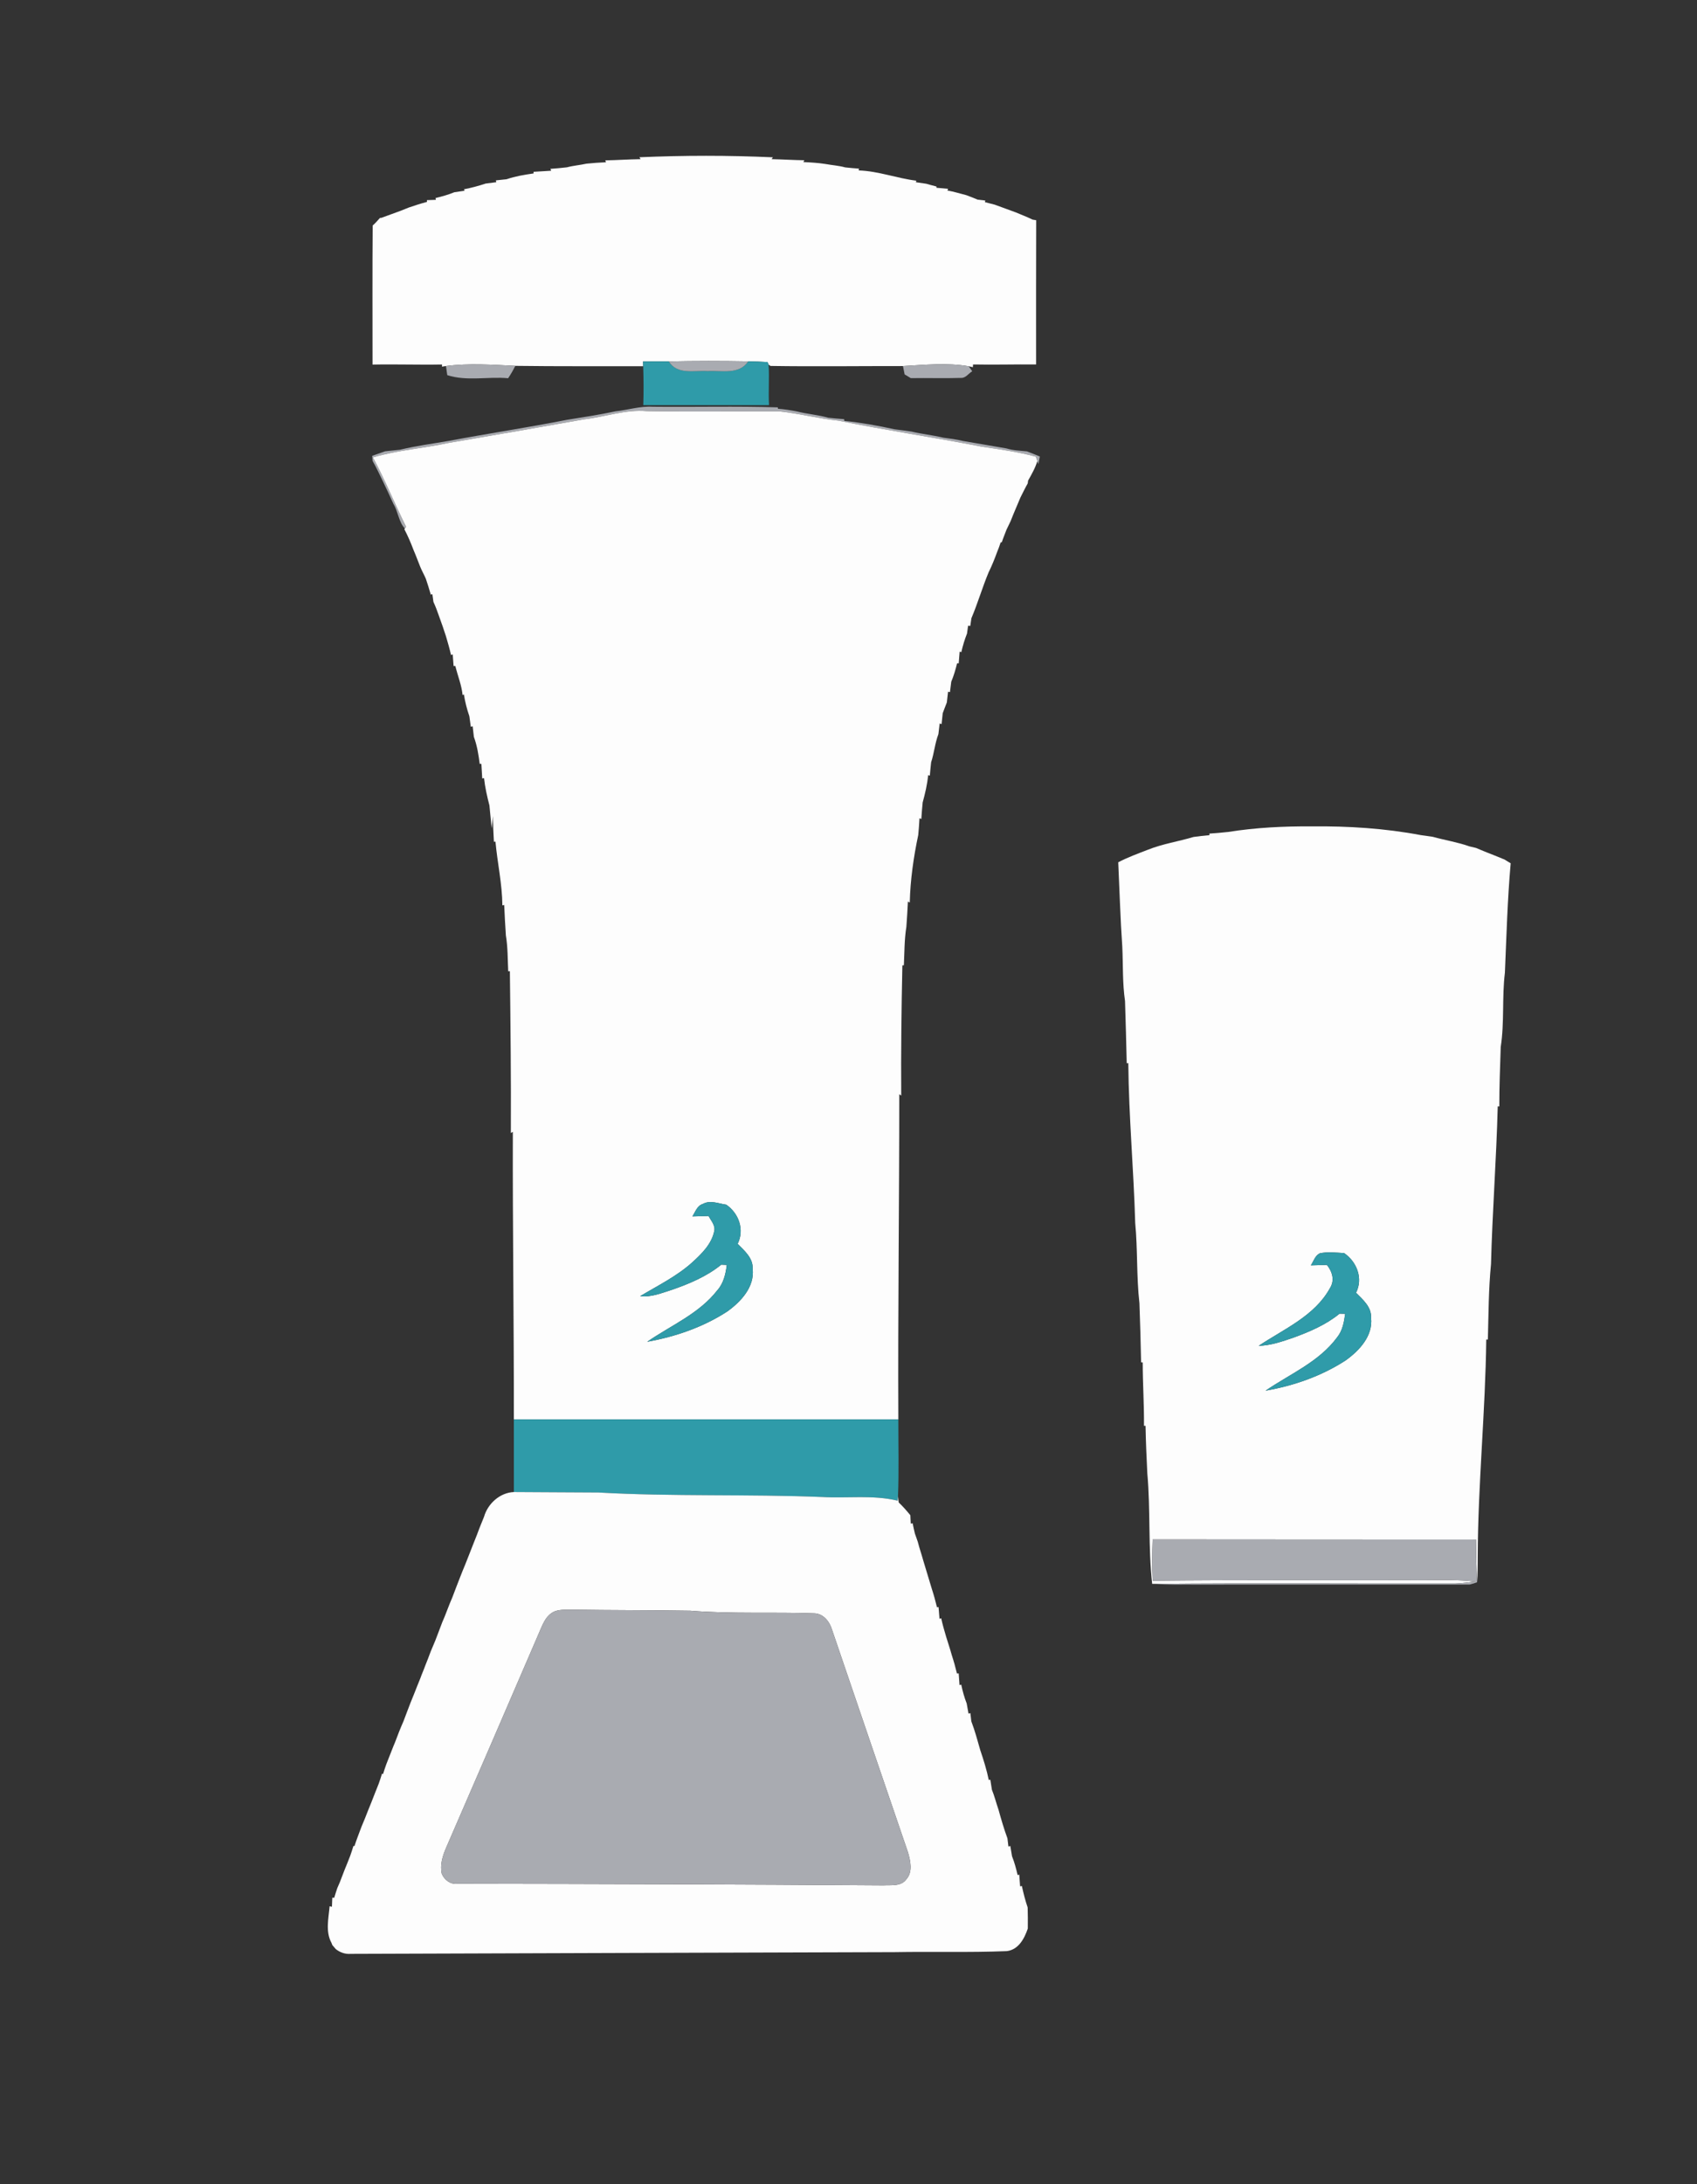 <?xml version="1.0" encoding="UTF-8" ?>
<!DOCTYPE svg PUBLIC "-//W3C//DTD SVG 1.1//EN" "http://www.w3.org/Graphics/SVG/1.1/DTD/svg11.dtd">
<svg id="weather34 weatherflow hardware graphic" width="590pt" height="759pt" viewBox="0 0 590 759" version="1.1" xmlns="http://www.w3.org/2000/svg">
<rect x="0" y="0" width="590" height="759" fill="#333333" stroke="none"/>
<path fill="#fdfdfd" opacity="1.00" d=" M 210.69 56.39 C 210.63 56.23 210.50 55.90 210.43 55.73 C 214.52 55.66 218.61 55.36 222.71 55.31 L 222.32 54.65 C 237.77 53.98 253.26 53.97 268.71 54.67 L 268.27 55.31 C 272.07 55.38 275.85 55.64 279.65 55.69 L 279.31 56.33 C 281.85 56.44 284.40 56.59 286.92 56.98 C 289.22 57.41 291.58 57.54 293.85 58.17 C 295.44 58.35 297.03 58.49 298.63 58.60 C 298.61 58.76 298.58 59.08 298.56 59.23 C 305.38 59.45 311.84 61.97 318.58 62.79 L 318.42 63.33 C 319.63 63.49 320.84 63.67 322.05 63.86 C 323.22 64.20 324.39 64.52 325.58 64.81 L 325.58 65.25 C 326.93 65.37 328.28 65.50 329.64 65.62 L 329.36 66.19 C 331.61 66.59 333.79 67.27 336.01 67.84 C 337.30 68.33 338.61 68.81 339.88 69.37 C 340.55 69.45 341.88 69.61 342.55 69.68 L 342.43 70.25 C 343.57 70.53 344.71 70.82 345.84 71.13 C 348.30 72.00 350.73 72.94 353.19 73.82 C 355.11 74.64 357.08 75.37 358.97 76.31 C 359.29 76.37 359.93 76.48 360.25 76.53 C 360.18 93.24 360.23 109.94 360.22 126.65 C 352.91 126.59 345.61 126.80 338.31 126.66 L 338.24 127.61 L 336.80 127.28 C 329.27 125.98 321.53 126.79 313.94 127.21 C 298.59 127.19 283.23 127.41 267.89 127.17 L 267.21 126.70 L 266.86 125.83 C 264.62 125.68 262.39 125.60 260.15 125.57 C 250.94 125.41 241.73 125.40 232.52 125.60 C 229.54 125.62 226.55 125.60 223.57 125.61 L 223.62 127.27 C 208.80 127.23 193.98 127.34 179.16 127.14 C 171.14 126.75 163.04 126.17 155.05 127.20 L 153.66 127.41 L 153.68 126.67 C 145.62 126.83 137.57 126.53 129.52 126.70 C 129.52 110.59 129.44 94.48 129.57 78.37 C 130.49 77.56 131.30 76.63 132.12 75.72 L 132.58 75.71 C 134.78 74.93 136.97 74.08 139.18 73.30 C 140.18 72.88 141.19 72.48 142.21 72.09 C 144.27 71.39 146.34 70.72 148.45 70.16 L 148.43 69.55 C 149.21 69.53 150.78 69.47 151.56 69.44 L 151.41 68.83 C 153.63 68.29 155.84 67.68 157.96 66.81 C 159.15 66.62 160.34 66.44 161.54 66.28 L 161.29 65.78 C 163.86 65.29 166.38 64.61 168.86 63.79 C 170.09 63.63 171.32 63.47 172.55 63.32 L 172.40 62.68 C 173.64 62.56 174.88 62.43 176.12 62.29 C 179.16 61.25 182.35 60.72 185.53 60.27 L 185.48 59.71 C 187.54 59.59 189.59 59.44 191.66 59.33 L 191.35 58.68 C 193.28 58.55 195.21 58.37 197.13 58.14 C 199.35 57.54 201.66 57.38 203.90 56.88 C 206.16 56.64 208.42 56.49 210.69 56.39 Z" />
<path fill="#2f9ba9" opacity="1.00" d=" M 223.57 125.61 C 226.55 125.60 229.54 125.62 232.52 125.60 C 235.44 130.38 241.38 128.67 246.01 128.98 C 250.86 128.68 256.96 130.39 260.15 125.57 C 262.39 125.60 264.62 125.68 266.86 125.83 L 267.21 126.70 C 267.54 131.39 267.08 136.10 267.37 140.79 C 252.80 140.80 238.22 140.78 223.65 140.80 C 223.80 136.29 223.77 131.78 223.62 127.27 L 223.57 125.61 Z" />
<path fill="#a9abb1" opacity="1.00" d=" M 232.52 125.60 C 241.73 125.40 250.94 125.41 260.15 125.57 C 256.96 130.39 250.86 128.68 246.01 128.98 C 241.38 128.67 235.44 130.38 232.52 125.60 Z" />
<path fill="#a9abb1" opacity="1.00" d=" M 155.05 127.20 C 163.04 126.17 171.14 126.75 179.16 127.14 C 178.41 128.63 177.60 130.08 176.66 131.44 C 169.64 130.80 162.28 132.57 155.50 130.37 C 155.35 129.31 155.20 128.26 155.05 127.20 Z" />
<path fill="#a9abb1" opacity="1.00" d=" M 313.94 127.21 C 321.53 126.79 329.27 125.98 336.80 127.28 C 337.11 127.72 337.72 128.59 338.02 129.03 C 336.73 129.76 335.78 131.40 334.15 131.33 C 328.32 131.52 322.49 131.31 316.66 131.41 C 316.12 131.09 315.05 130.44 314.51 130.11 C 314.32 129.14 314.13 128.17 313.94 127.21 Z" />
<path fill="#a9abb1" opacity="1.00" d=" M 213.96 142.95 C 218.30 142.48 222.54 141.09 226.95 141.35 C 241.44 141.51 255.94 141.11 270.43 141.57 L 270.47 142.05 C 272.68 142.20 274.87 142.57 277.05 142.98 C 280.65 143.90 284.39 144.15 287.96 145.17 C 289.79 145.37 291.64 145.54 293.49 145.67 L 293.52 146.26 C 299.39 146.87 305.23 147.92 310.99 149.18 C 312.96 149.44 314.94 149.68 316.92 149.98 C 320.56 150.87 324.31 151.21 327.96 152.10 C 330.23 152.40 332.52 152.68 334.76 153.24 C 339.82 154.06 344.87 155.01 349.93 155.84 C 352.23 156.55 354.68 156.63 357.07 156.87 C 358.56 157.45 360.05 158.00 361.52 158.65 C 361.40 159.31 361.14 160.63 361.02 161.28 L 360.65 160.23 C 360.52 159.85 360.27 159.08 360.14 158.70 C 354.00 157.04 347.71 156.17 341.44 155.24 C 324.85 152.01 308.12 149.55 291.56 146.19 C 284.65 145.47 277.90 143.71 271.01 142.96 C 255.65 142.94 240.28 143.16 224.92 142.89 C 217.48 142.22 210.36 144.89 203.05 145.73 C 187.39 148.52 171.71 151.23 156.02 153.91 C 147.27 155.82 138.27 156.40 129.66 158.96 C 133.89 166.82 137.22 175.10 141.20 183.08 C 141.10 183.22 140.88 183.51 140.77 183.65 C 138.70 181.64 138.40 177.73 136.78 175.13 C 135.58 172.46 134.34 169.80 133.07 167.16 C 131.92 164.82 130.84 162.45 129.54 160.18 C 129.51 159.74 129.44 158.85 129.40 158.41 C 130.89 157.87 132.39 157.36 133.89 156.84 C 135.61 156.67 137.34 156.48 139.07 156.29 C 144.71 154.93 150.48 154.19 156.19 153.19 C 169.78 150.63 183.47 148.59 197.03 145.91 C 202.69 145.01 208.36 144.14 213.96 142.95 Z" />
<path fill="#fdfdfd" opacity="1.00" d=" M 203.05 145.73 C 210.36 144.89 217.48 142.22 224.92 142.89 C 240.28 143.16 255.65 142.94 271.01 142.96 C 277.90 143.71 284.65 145.47 291.56 146.19 C 308.12 149.55 324.85 152.01 341.44 155.24 C 347.71 156.17 354.00 157.04 360.14 158.70 C 360.27 159.08 360.52 159.85 360.65 160.23 C 359.94 162.64 358.67 164.82 357.45 167.00 C 357.42 167.25 357.35 167.75 357.31 168.00 C 356.40 169.59 355.61 171.24 354.78 172.88 C 353.64 175.63 352.43 178.36 351.35 181.13 C 350.86 182.11 350.38 183.10 349.92 184.10 C 349.39 185.56 348.77 186.98 348.29 188.46 L 347.91 188.48 C 347.53 189.64 347.11 190.79 346.64 191.92 C 345.78 194.30 344.82 196.66 343.70 198.93 C 341.52 204.17 339.94 209.63 337.73 214.85 C 337.63 215.52 337.43 216.85 337.34 217.52 L 336.58 217.44 C 336.49 218.12 336.30 219.48 336.21 220.16 C 335.37 222.26 334.73 224.43 334.22 226.63 L 333.64 226.46 C 333.53 227.81 333.42 229.16 333.32 230.52 L 332.76 230.49 C 332.22 232.66 331.61 234.83 330.73 236.89 C 330.56 238.10 330.41 239.31 330.27 240.53 L 329.61 240.38 C 329.47 241.62 329.33 242.86 329.19 244.11 C 328.69 245.34 328.24 246.59 327.76 247.84 C 327.62 249.10 327.48 250.37 327.36 251.64 L 326.69 251.43 C 326.55 252.66 326.41 253.89 326.26 255.12 C 325.05 258.27 324.79 261.69 323.73 264.89 C 323.55 266.44 323.41 267.99 323.28 269.55 L 322.71 269.36 C 322.38 272.57 321.65 275.73 320.79 278.84 C 320.60 280.76 320.44 282.69 320.32 284.61 L 319.68 284.36 C 319.58 286.29 319.43 288.23 319.25 290.17 C 317.62 297.88 316.49 305.75 316.30 313.64 L 315.65 313.32 C 315.51 316.25 315.34 319.18 315.12 322.10 C 314.40 326.51 314.47 331.00 314.25 335.45 L 313.73 335.50 C 313.41 350.58 313.22 365.66 313.33 380.74 L 312.65 380.26 C 312.66 417.93 312.16 455.59 312.33 493.27 C 267.77 493.29 223.21 493.27 178.65 493.27 C 178.70 459.96 178.20 426.65 178.30 393.33 L 177.61 393.76 C 177.70 375.00 177.49 356.24 177.27 337.49 L 176.69 337.55 C 176.49 333.39 176.57 329.20 175.88 325.09 C 175.62 321.56 175.47 318.02 175.30 314.49 L 174.66 314.64 C 174.60 307.18 172.93 299.88 172.26 292.48 L 171.72 292.54 C 171.55 289.55 171.39 286.57 171.40 283.59 C 171.24 285.01 171.09 286.43 170.93 287.86 C 170.65 285.21 170.43 282.55 170.16 279.90 C 169.35 276.77 168.63 273.60 168.28 270.38 L 167.66 270.54 C 167.57 268.85 167.44 267.15 167.36 265.46 C 167.21 265.46 166.93 265.45 166.78 265.45 C 166.38 262.28 165.87 259.08 164.75 256.07 C 164.60 254.84 164.46 253.60 164.33 252.37 L 163.69 252.57 C 163.53 251.34 163.36 250.11 163.18 248.89 C 162.33 246.43 161.69 243.89 161.28 241.32 L 160.83 241.54 C 160.49 238.06 159.12 234.82 158.31 231.44 L 157.70 231.44 C 157.60 230.10 157.50 228.76 157.40 227.42 L 156.81 227.63 C 156.31 225.43 155.69 223.26 155.05 221.11 C 154.31 218.76 153.48 216.45 152.65 214.15 C 152.06 212.46 151.45 210.78 150.69 209.16 C 150.60 208.49 150.41 207.16 150.32 206.49 L 149.78 206.65 C 149.24 204.78 148.67 202.94 148.05 201.11 C 147.44 199.68 146.65 198.34 146.08 196.91 C 145.30 194.99 144.61 193.04 143.78 191.15 C 142.85 188.67 141.80 186.24 140.58 183.90 L 140.77 183.65 C 140.88 183.51 141.10 183.22 141.20 183.08 C 137.22 175.10 133.89 166.82 129.66 158.96 C 138.27 156.40 147.27 155.82 156.02 153.91 C 171.71 151.23 187.39 148.52 203.05 145.73 M 244.37 418.39 C 242.37 418.99 241.73 421.14 240.74 422.73 C 242.61 422.70 244.48 422.65 246.35 422.58 C 247.22 424.27 248.86 425.92 248.29 427.99 C 247.32 432.44 243.91 435.73 240.68 438.69 C 235.29 443.54 228.73 446.74 222.56 450.44 C 226.35 450.89 229.95 449.38 233.50 448.27 C 239.61 446.15 245.71 443.61 250.77 439.49 C 251.25 439.52 252.20 439.56 252.68 439.58 C 252.30 442.72 251.56 445.96 249.39 448.39 C 243.05 456.55 233.28 460.57 225.01 466.29 C 234.80 464.53 244.44 461.23 252.81 455.79 C 257.59 452.38 262.43 447.22 261.67 440.87 C 261.85 437.17 258.81 434.64 256.46 432.26 C 258.92 427.36 256.85 421.61 252.49 418.64 C 249.82 418.28 246.94 416.96 244.37 418.39 Z" />
<path fill="#fdfdfd" opacity="1.00" d=" M 427.08 289.11 C 436.64 287.58 446.36 287.12 456.04 287.18 C 468.72 287.05 481.47 287.85 493.94 290.21 C 495.34 290.42 496.75 290.61 498.16 290.81 C 502.38 291.99 506.74 292.66 510.89 294.13 C 511.46 294.26 512.60 294.53 513.17 294.67 C 514.17 295.10 515.19 295.52 516.21 295.94 C 518.50 296.83 520.78 297.75 523.06 298.69 C 523.60 299.02 524.68 299.68 525.22 300.01 C 524.10 312.66 523.76 325.37 523.21 338.06 C 522.16 346.61 523.09 355.31 521.76 363.82 C 521.55 370.71 521.25 377.60 521.27 384.50 L 520.72 384.49 C 520.26 402.78 518.85 421.03 518.38 439.32 C 517.53 448.02 517.53 456.78 517.29 465.52 L 516.73 465.50 C 516.43 490.68 513.85 515.78 513.76 540.98 C 513.72 543.94 513.82 546.91 513.53 549.87 C 513.29 544.92 513.21 539.97 513.16 535.02 C 475.69 534.98 438.21 535.02 400.74 534.96 C 400.57 539.75 400.51 544.54 400.75 549.33 C 430.49 549.00 460.24 549.19 489.99 549.13 C 497.60 549.25 505.23 548.77 512.82 549.58 C 510.56 549.93 508.29 550.19 506.01 550.29 C 471.18 550.37 436.34 550.07 401.52 550.41 L 400.58 550.42 C 399.15 537.68 400.04 524.77 398.89 512.01 C 398.62 506.50 398.37 500.99 398.27 495.48 L 397.73 495.49 C 397.80 488.14 397.29 480.81 397.29 473.47 L 396.73 473.45 C 396.58 466.60 396.42 459.75 396.15 452.90 C 395.09 443.64 395.57 434.28 394.68 425.00 C 394.16 406.46 392.44 388.00 392.28 369.46 L 391.73 369.50 C 391.59 362.29 391.35 355.08 391.14 347.87 C 390.23 341.64 390.48 335.30 390.19 329.01 C 389.51 319.24 389.24 309.44 388.78 299.66 C 392.08 297.93 395.59 296.65 399.06 295.31 C 404.19 293.25 409.69 292.44 414.96 290.86 C 416.80 290.60 418.64 290.40 420.49 290.24 L 420.48 289.69 C 422.68 289.55 424.88 289.35 427.08 289.11 M 458.78 435.57 C 457.20 436.41 456.67 438.31 455.75 439.74 C 457.61 439.70 459.46 439.64 461.33 439.58 C 463.18 441.89 464.12 444.90 462.41 447.61 C 457.09 457.33 446.40 461.83 437.60 467.70 C 441.82 467.59 445.84 466.18 449.79 464.82 C 455.43 462.76 461.05 460.35 465.73 456.52 C 466.22 456.53 467.19 456.55 467.68 456.56 C 467.28 459.42 466.77 462.43 464.88 464.74 C 458.58 473.29 448.51 477.46 440.00 483.28 C 449.79 481.58 459.41 478.23 467.78 472.81 C 472.56 469.41 477.41 464.27 476.68 457.93 C 476.88 454.20 473.83 451.65 471.46 449.26 C 473.99 444.25 471.73 438.48 467.31 435.47 C 464.47 435.33 461.59 434.93 458.78 435.57 Z" />
<path fill="#2f9ba9" opacity="1.00" d=" M 244.37 418.39 C 246.94 416.96 249.82 418.28 252.49 418.64 C 256.85 421.61 258.92 427.36 256.46 432.26 C 258.81 434.64 261.85 437.17 261.67 440.87 C 262.43 447.22 257.59 452.38 252.81 455.79 C 244.44 461.23 234.80 464.53 225.01 466.29 C 233.28 460.57 243.05 456.55 249.39 448.39 C 251.56 445.96 252.30 442.72 252.68 439.58 C 252.20 439.56 251.25 439.52 250.77 439.49 C 245.71 443.61 239.61 446.15 233.50 448.27 C 229.95 449.38 226.35 450.89 222.56 450.44 C 228.73 446.74 235.29 443.54 240.68 438.69 C 243.91 435.73 247.32 432.44 248.29 427.99 C 248.86 425.92 247.22 424.27 246.35 422.58 C 244.48 422.65 242.61 422.70 240.74 422.73 C 241.73 421.14 242.37 418.99 244.37 418.39 Z" />
<path fill="#2f9ba9" opacity="1.00" d=" M 458.78 435.57 C 461.59 434.93 464.47 435.33 467.31 435.47 C 471.73 438.48 473.99 444.25 471.46 449.26 C 473.83 451.65 476.88 454.20 476.68 457.93 C 477.41 464.27 472.56 469.41 467.78 472.81 C 459.41 478.23 449.79 481.58 440.00 483.28 C 448.51 477.46 458.58 473.29 464.88 464.74 C 466.77 462.43 467.28 459.42 467.68 456.56 C 467.19 456.55 466.22 456.53 465.73 456.52 C 461.05 460.35 455.43 462.76 449.79 464.82 C 445.84 466.18 441.82 467.59 437.60 467.70 C 446.40 461.83 457.09 457.33 462.41 447.61 C 464.12 444.90 463.18 441.89 461.33 439.58 C 459.46 439.64 457.61 439.70 455.75 439.74 C 456.67 438.31 457.20 436.41 458.78 435.57 Z" />
<path fill="#2f9ba9" opacity="1.00" d=" M 178.65 493.27 C 223.21 493.27 267.77 493.29 312.33 493.27 C 312.31 502.18 312.56 511.11 312.21 520.01 C 312.17 520.39 312.10 521.14 312.07 521.51 C 303.52 519.45 294.64 520.72 285.94 520.24 C 259.98 519.18 233.95 520.14 208.00 518.67 C 198.22 518.65 188.44 518.54 178.66 518.51 C 178.64 510.10 178.64 501.68 178.65 493.27 Z" />
<path fill="#fdfdfd" opacity="1.00" d=" M 168.28 527.12 C 169.60 522.51 173.81 518.72 178.66 518.51 C 188.44 518.54 198.22 518.65 208.00 518.67 C 233.95 520.14 259.98 519.18 285.94 520.24 C 294.64 520.72 303.52 519.45 312.07 521.51 C 312.10 521.14 312.17 520.39 312.21 520.01 C 312.27 520.54 312.39 521.59 312.45 522.12 C 313.91 523.49 315.22 525.01 316.50 526.56 C 316.54 527.29 316.61 528.76 316.65 529.49 L 317.30 529.37 C 317.54 530.55 317.79 531.73 318.08 532.92 C 318.40 533.89 318.74 534.86 319.10 535.83 C 319.63 537.97 320.37 540.04 320.95 542.17 C 321.94 545.49 322.95 548.81 323.96 552.13 C 324.65 554.24 325.24 556.38 325.76 558.55 L 326.31 558.49 C 326.42 559.84 326.52 561.19 326.64 562.56 L 327.23 562.37 C 327.70 564.56 328.33 566.72 328.97 568.87 C 329.61 570.98 330.33 573.06 330.91 575.19 C 331.60 577.29 332.19 579.42 332.71 581.58 L 333.31 581.53 C 333.40 582.87 333.50 584.23 333.60 585.59 L 334.19 585.43 C 334.65 587.65 335.26 589.85 336.09 591.97 C 336.31 593.14 336.53 594.33 336.73 595.52 L 337.37 595.33 C 337.45 596.04 337.61 597.46 337.70 598.18 C 338.94 601.46 339.86 604.85 340.82 608.23 C 341.97 611.62 343.04 615.06 343.77 618.58 L 344.31 618.47 C 344.48 619.63 344.66 620.79 344.86 621.96 C 345.77 624.20 346.34 626.56 347.14 628.85 C 348.08 632.21 349.04 635.57 350.26 638.85 C 350.35 639.56 350.52 640.98 350.60 641.69 L 351.26 641.51 C 351.44 642.69 351.64 643.88 351.85 645.07 C 352.70 647.19 353.29 649.40 353.80 651.63 L 354.37 651.46 C 354.46 652.81 354.56 654.17 354.66 655.54 L 355.27 655.40 C 355.82 657.92 356.45 660.43 357.29 662.88 C 357.37 665.31 357.36 667.75 357.34 670.20 C 356.14 673.71 354.11 677.57 350.00 678.05 C 337.02 678.57 324.00 678.17 311.00 678.40 C 247.98 678.56 184.97 678.81 121.95 679.00 C 120.03 679.16 118.24 678.52 116.75 677.35 C 116.45 677.00 115.85 676.29 115.54 675.94 C 115.47 675.75 115.32 675.38 115.25 675.19 C 113.10 671.28 114.24 666.65 114.60 662.45 L 115.40 662.63 C 115.43 661.84 115.50 660.27 115.53 659.48 L 116.20 659.51 C 116.54 658.36 116.90 657.23 117.28 656.11 C 117.49 655.62 117.92 654.64 118.13 654.16 C 118.67 652.69 119.28 651.25 119.81 649.79 C 120.47 648.17 121.14 646.56 121.75 644.94 C 122.16 643.80 122.53 642.66 122.87 641.52 L 123.24 641.53 C 123.96 639.27 124.85 637.08 125.66 634.87 C 126.10 633.85 126.52 632.84 126.92 631.83 C 127.68 629.94 128.38 628.04 129.18 626.17 C 129.98 624.05 130.85 621.97 131.67 619.86 C 132.08 618.71 132.46 617.55 132.81 616.39 L 133.17 616.53 C 133.52 615.37 133.90 614.23 134.31 613.10 C 135.10 610.99 135.99 608.92 136.78 606.82 C 137.49 605.21 138.06 603.55 138.70 601.93 C 139.23 600.66 139.72 599.37 140.29 598.13 C 141.06 596.03 141.89 593.96 142.67 591.87 C 143.09 590.85 143.51 589.83 143.91 588.81 C 144.67 586.93 145.38 585.04 146.16 583.18 C 146.67 581.70 147.34 580.29 147.85 578.82 C 148.50 577.20 149.15 575.57 149.74 573.93 C 150.30 572.65 150.81 571.37 151.35 570.10 C 152.12 568.00 152.97 565.94 153.73 563.84 C 155.01 560.99 155.98 558.01 157.25 555.16 C 158.01 553.05 158.88 550.99 159.65 548.90 C 160.06 547.89 160.46 546.88 160.84 545.88 C 161.38 544.64 161.86 543.38 162.36 542.14 C 162.56 541.65 162.94 540.66 163.14 540.16 C 163.68 538.70 164.30 537.28 164.84 535.83 C 165.51 534.20 166.14 532.56 166.74 530.92 C 167.26 529.65 167.75 528.38 168.28 527.12 M 193.05 559.90 C 189.55 561.22 188.49 565.11 187.08 568.19 C 176.47 592.88 165.76 617.54 155.07 642.20 C 153.86 645.00 152.92 648.10 153.60 651.17 C 154.50 653.29 156.56 654.90 158.95 654.63 C 208.33 654.70 257.69 654.85 307.06 655.20 C 309.80 655.05 313.32 655.65 315.14 653.05 C 317.40 650.48 316.53 646.74 315.70 643.77 C 306.91 617.98 298.04 592.21 289.29 566.40 C 288.46 563.56 286.26 560.72 283.07 560.66 C 268.71 560.15 254.30 560.91 239.96 559.75 C 226.31 559.52 212.65 559.60 199.00 559.38 C 197.01 559.42 194.96 559.25 193.05 559.90 Z" />
<path fill="#a9abb1" opacity="1.00" d=" M 400.74 534.96 C 438.21 535.02 475.69 534.98 513.16 535.02 C 513.21 539.97 513.29 544.92 513.53 549.87 C 512.69 550.18 511.83 550.44 510.96 550.65 C 478.98 550.67 446.99 550.66 415.00 550.66 C 410.51 550.60 406.00 550.84 401.52 550.41 C 436.34 550.07 471.18 550.37 506.01 550.29 C 508.29 550.19 510.56 549.93 512.82 549.58 C 505.23 548.77 497.60 549.25 489.99 549.13 C 460.24 549.19 430.49 549.00 400.75 549.33 C 400.51 544.54 400.57 539.75 400.74 534.96 Z" />
<path fill="#a9abb1" opacity="1.00" d=" M 193.05 559.90 C 194.96 559.25 197.01 559.42 199.00 559.38 C 212.65 559.60 226.31 559.52 239.96 559.75 C 254.30 560.91 268.71 560.15 283.07 560.66 C 286.26 560.72 288.46 563.56 289.29 566.40 C 298.04 592.21 306.91 617.98 315.70 643.77 C 316.53 646.74 317.40 650.48 315.14 653.05 C 313.32 655.65 309.80 655.05 307.06 655.20 C 257.69 654.85 208.33 654.70 158.95 654.63 C 156.56 654.90 154.50 653.29 153.60 651.17 C 152.92 648.10 153.86 645.00 155.07 642.20 C 165.76 617.54 176.47 592.88 187.08 568.19 C 188.49 565.11 189.55 561.22 193.05 559.90 Z" />
</svg>
